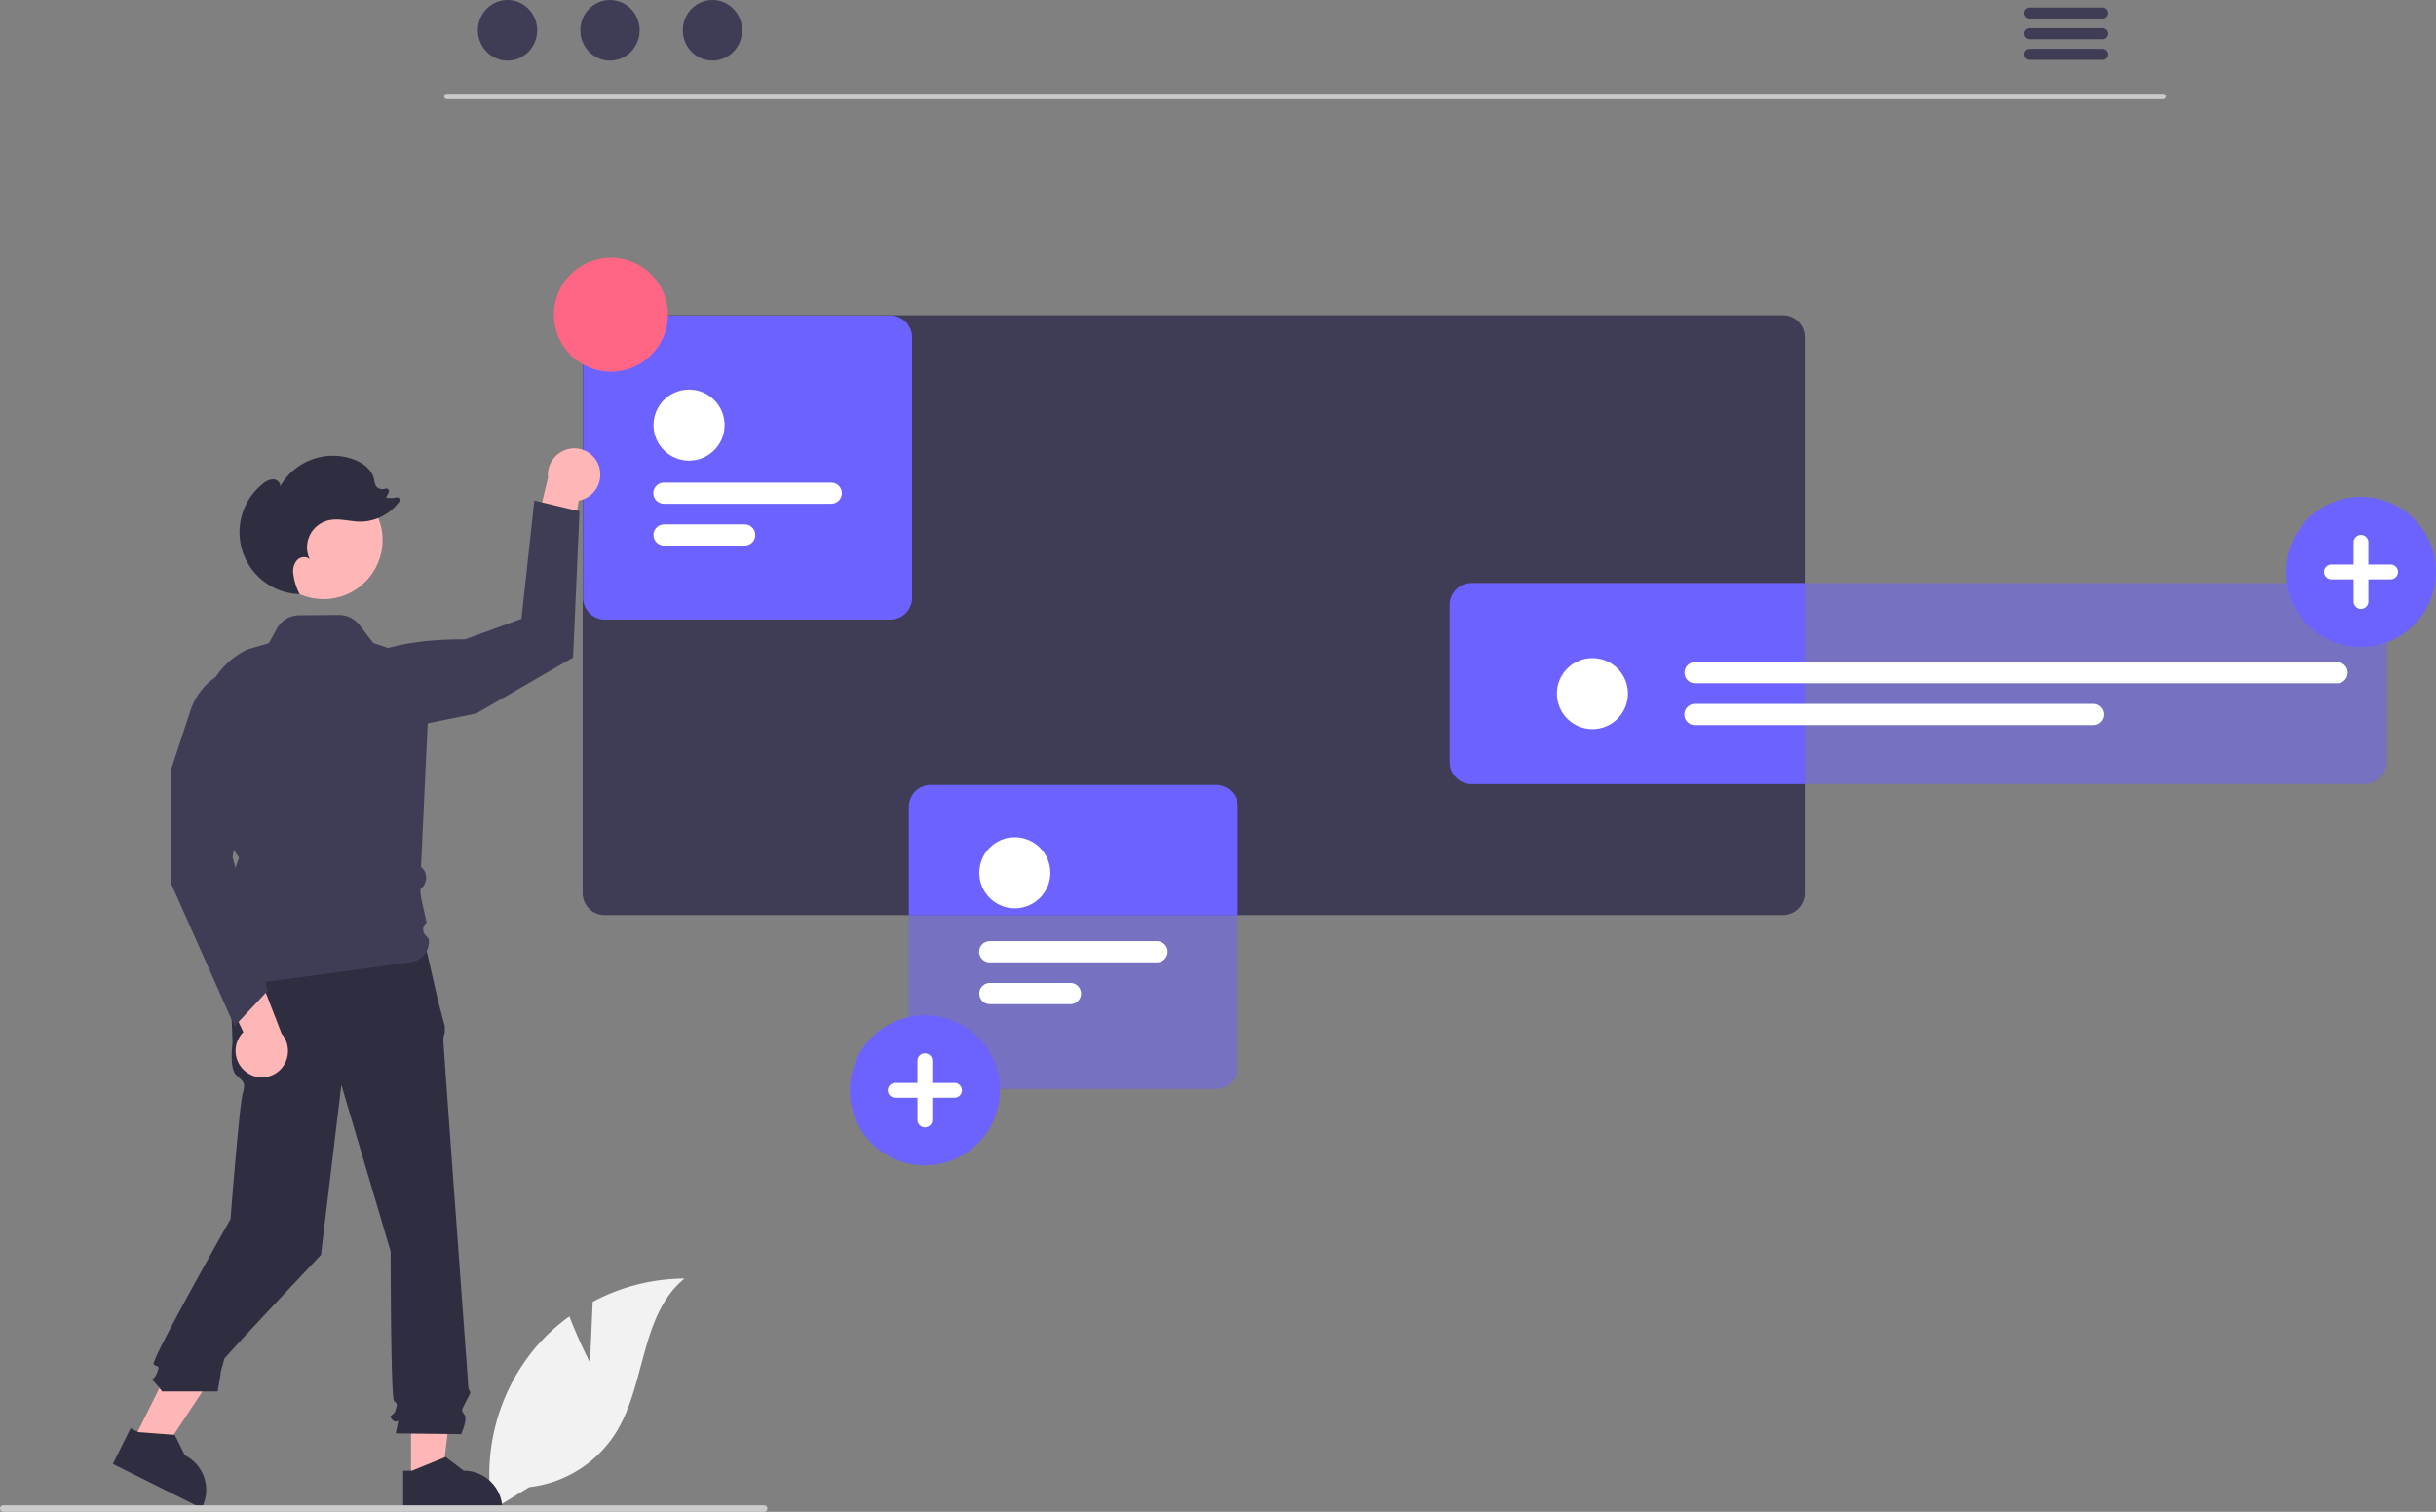 <svg xmlns="http://www.w3.org/2000/svg" data-name="Layer 1" width="897.318" height="556.975"><rect width="100%" height="100%" fill="#808080" stroke="none"/><path d="m217.339 502.047.998-22.434a72.456 72.456 0 0 1 33.795-8.555c-16.231 13.27-14.203 38.85-25.207 56.696a43.582 43.582 0 0 1-31.96 20.14l-13.583 8.317a73.03 73.03 0 0 1 15.393-59.18 70.542 70.542 0 0 1 12.965-12.045c3.253 8.578 7.599 17.06 7.599 17.06Z" fill="#f2f2f2"/><path d="M796.921 36.552H164.598a1.016 1.016 0 0 1 0-2.03h632.323a1.016 1.016 0 0 1 0 2.03Z" fill="#cacaca"/><ellipse cx="186.953" cy="11.169" rx="10.925" ry="11.169" fill="#3f3d56"/><ellipse cx="224.695" cy="11.169" rx="10.925" ry="11.169" fill="#3f3d56"/><ellipse cx="262.437" cy="11.169" rx="10.925" ry="11.169" fill="#3f3d56"/><path d="M774.304 2.768h-26.81a2.03 2.03 0 0 0 0 4.06h26.81a2.03 2.03 0 0 0 0-4.06ZM774.304 10.388h-26.81a2.03 2.03 0 0 0 0 4.06h26.81a2.03 2.03 0 0 0 0-4.06ZM774.304 17.998h-26.81a2.03 2.03 0 0 0 0 4.06h26.81a2.03 2.03 0 0 0 0-4.06ZM656.713 116.141h-434.01a8.07 8.07 0 0 0-8.07 8.06v204.87a8.079 8.079 0 0 0 8.07 8.07h434.01a8.077 8.077 0 0 0 8.06-8.07v-204.87a8.068 8.068 0 0 0-8.06-8.06Z" fill="#3f3d56"/><path d="M542.073 214.842a8.068 8.068 0 0 0-8.06 8.06v57.87a8.077 8.077 0 0 0 8.06 8.07h122.7v-74Z" fill="#6c63ff"/><path d="M871.088 288.837h-329.01a8.076 8.076 0 0 1-8.067-8.066v-57.868a8.075 8.075 0 0 1 8.067-8.066h329.01a8.075 8.075 0 0 1 8.066 8.066v57.868a8.076 8.076 0 0 1-8.066 8.066Z" fill="#6c63ff" opacity=".5"/><circle cx="586.571" cy="255.537" r="13.089" fill="#fff"/><path d="M860.894 251.734H624.38a3.898 3.898 0 1 1 0-7.796h236.514a3.898 3.898 0 1 1 0 7.796ZM771.063 267.135H624.38a3.898 3.898 0 1 1 0-7.795h146.683a3.898 3.898 0 0 1 0 7.795Z" fill="#fff"/><path fill="#ffb6b6" d="m151.406 545.537 11.328-.001 5.389-43.693h-16.719l.002 43.694z"/><path d="M148.517 541.838h3.188l12.449-5.062 6.671 5.061h.001a14.218 14.218 0 0 1 14.217 14.217v.462l-36.526.001Z" fill="#2f2e41"/><path fill="#ffb6b6" d="m49.051 530.809 10.139 5.053 24.314-36.701-14.963-7.458-19.49 39.106z"/><path d="m48.115 526.21 2.854 1.422 13.4 1.022 3.712 7.507h.001a14.218 14.218 0 0 1 6.382 19.066l-.206.413-32.69-16.292ZM156.425 347.096l-72.026 1.88 1.253 35.073s-1.253 9.395 1.252 11.9 3.758 2.505 2.506 6.89-4.491 46.273-4.491 46.273-29.562 52.27-28.31 53.522 2.506 0 1.253 3.132-2.505 1.879-1.252 3.132a46.128 46.128 0 0 1 3.131 3.757h20.416s1.142-6.263 1.142-6.889 1.252-4.384 1.252-5.01 35.67-38.418 35.67-38.418l7.515-62.631 18.163 61.378s0 53.863 1.253 55.116 1.252.626.626 3.132-3.132 1.878-1.253 3.757 2.505-1.252 1.88 1.88l-.627 3.13 24.062.27s2.506-5.28 1.253-7.159-1.178-1.366.35-4.44 2.155-3.702 1.529-4.328-.626-3.958-.626-3.958-9.031-123.183-9.031-125.062a6.247 6.247 0 0 1 .52-2.818v-2.55l-2.4-9.038Z" fill="#2f2e41"/><path d="M869.68 238.348a27.638 27.638 0 1 1 27.638-27.638 27.638 27.638 0 0 1-27.638 27.638Z" fill="#6c63ff"/><path d="M880.586 207.984h-8.18v-8.18a2.726 2.726 0 0 0-5.452 0v8.18h-8.179a2.726 2.726 0 1 0 0 5.452h8.18v8.18a2.726 2.726 0 0 0 5.452 0v-8.18h8.179a2.726 2.726 0 1 0 0-5.452Z" fill="#fff"/><path d="M447.883 289.212h-105.01a8.079 8.079 0 0 0-8.07 8.07v39.86h121.14v-39.86a8.077 8.077 0 0 0-8.06-8.07Z" fill="#6c63ff"/><path d="M447.88 401.212H342.87a8.076 8.076 0 0 1-8.067-8.067v-95.867a8.075 8.075 0 0 1 8.067-8.067h105.01a8.075 8.075 0 0 1 8.066 8.067v95.867a8.076 8.076 0 0 1-8.066 8.067Z" fill="#6c63ff" opacity=".5"/><circle cx="373.808" cy="321.563" r="13.089" fill="#fff"/><path d="M426.131 354.547h-61.514a3.898 3.898 0 1 1 0-7.795h61.514a3.898 3.898 0 1 1 0 7.795ZM394.3 369.95h-29.683a3.898 3.898 0 0 1 0-7.797H394.3a3.898 3.898 0 0 1 0 7.796Z" fill="#fff"/><path d="M340.68 429.348a27.638 27.638 0 1 1 27.638-27.638 27.638 27.638 0 0 1-27.638 27.638Z" fill="#6c63ff"/><path d="M351.586 398.984h-8.18v-8.18a2.726 2.726 0 1 0-5.452 0v8.18h-8.179a2.726 2.726 0 1 0 0 5.452h8.18v8.18a2.726 2.726 0 1 0 5.452 0v-8.18h8.179a2.726 2.726 0 1 0 0-5.452Z" fill="#fff"/><path d="M327.887 228.266h-105.01a8.076 8.076 0 0 1-8.067-8.066v-95.867a8.075 8.075 0 0 1 8.067-8.067h105.01a8.075 8.075 0 0 1 8.066 8.067V220.2a8.076 8.076 0 0 1-8.066 8.066Z" fill="#6c63ff"/><circle cx="253.816" cy="156.618" r="13.089" fill="#6c63ff"/><path d="M306.139 185.602h-61.514a3.898 3.898 0 1 1 0-7.795h61.514a3.898 3.898 0 1 1 0 7.795ZM274.308 201.004h-29.683a3.898 3.898 0 1 1 0-7.796h29.683a3.898 3.898 0 1 1 0 7.796Z" fill="#6c63ff"/><path d="M327.887 228.266h-105.01a8.076 8.076 0 0 1-8.067-8.066v-95.867a8.075 8.075 0 0 1 8.067-8.067h105.01a8.075 8.075 0 0 1 8.066 8.067V220.2a8.076 8.076 0 0 1-8.066 8.066Z" fill="#6c63ff" opacity=".5"/><circle cx="253.816" cy="156.618" r="13.089" fill="#fff"/><path d="M306.139 185.602h-61.514a3.898 3.898 0 1 1 0-7.795h61.514a3.898 3.898 0 1 1 0 7.795ZM274.308 201.004h-29.683a3.898 3.898 0 1 1 0-7.796h29.683a3.898 3.898 0 1 1 0 7.796Z" fill="#fff"/><circle cx="225.043" cy="115.951" r="21" fill="#ff6584"/><path d="M282.67 555.785a1.186 1.186 0 0 1-1.19 1.19H1.19a1.19 1.19 0 0 1 0-2.38h280.29a1.187 1.187 0 0 1 1.19 1.19Z" fill="#ccc"/><path d="M220.555 171.576a9.77 9.77 0 0 1-5.759 12.435 9.6 9.6 0 0 1-1.635.451l-5.547 33.96-13.01-12.013 7.262-30.407a9.806 9.806 0 0 1 8.59-10.76 9.547 9.547 0 0 1 10.099 6.334Z" fill="#ffb6b6"/><path d="M124.54 248.524s10.098-13.341 46.74-12.976l20.797-7.556 4.753-43.57 16.636 3.96-2.377 53.87-35.648 20.596-46.739 9.506Z" fill="#3f3d56"/><circle data-name="ab6171fa-7d69-4734-b81c-8dff60f9761b" cx="119.175" cy="198.983" r="21.747" fill="#ffb6b6"/><path d="M82.367 363.878a.417.417 0 0 1-.114-.016c-.401-.112-.719-.2.73-12.73l1.564-9.903-1.526-8.744-2.568-2.568 4.127-4.127 3.463-9.838-5.993-8.88-6.875-36.317a28.972 28.972 0 0 1 15.91-31.478l7.958-2.325 2.896-5.31a9.52 9.52 0 0 1 8.286-4.962l14.573-.11a9.52 9.52 0 0 1 7.617 3.716l5.084 6.609 21.082 7.161-3.495 75.322a5.233 5.233 0 0 1 .359 7.695c-.22.221-.393.401-.5.52-.356.505.31 4.275 1.134 7.475l1.056 4.902a3.013 3.013 0 0 0-.548 4.398l1.347 1.59a7.6 7.6 0 0 1-6.508 8.536c-19.267 2.622-68.958 9.384-69.059 9.384Z" fill="#3f3d56"/><path d="M113.612 219.665q-.14-.307-.278-.615c.036 0 .07.006.106.007ZM96.823 178.224a6.053 6.053 0 0 1 3.792-1.64c1.406.046 2.832 1.316 2.54 2.693a22.348 22.348 0 0 1 26.896-10.085c3.495 1.233 6.922 3.7 7.725 7.318a6.591 6.591 0 0 0 .83 2.702 3.084 3.084 0 0 0 3.283.832l.034-.01a1.028 1.028 0 0 1 1.242 1.45l-.989 1.844a7.925 7.925 0 0 0 3.776-.08 1.027 1.027 0 0 1 1.09 1.598 17.895 17.895 0 0 1-14.269 7.334c-3.951-.024-7.943-1.386-11.789-.477a10.24 10.24 0 0 0-6.887 14.375c-1.182-1.292-3.466-.986-4.674.28a6.41 6.41 0 0 0-1.4 4.906 22.757 22.757 0 0 0 2.337 7.638 22.836 22.836 0 0 1-13.537-40.678Z" fill="#2f2e41"/><path d="M90.84 395.068a9.77 9.77 0 0 1-2.303-13.509 9.6 9.6 0 0 1 1.092-1.298l-14.675-31.123 17.527 2.525 11.249 29.167a9.806 9.806 0 0 1-.98 13.733 9.547 9.547 0 0 1-11.91.505Z" fill="#ffb6b6"/><path d="m86.395 378.074-23.352-52.483-.234-41.452 7.361-22.39a23.925 23.925 0 0 1 30.828-15.04l.162.058.068.158c.272.635 6.446 15.907-11.867 47.323l-3.686 21.496 12.933 49.274Z" fill="#3f3d56"/></svg>